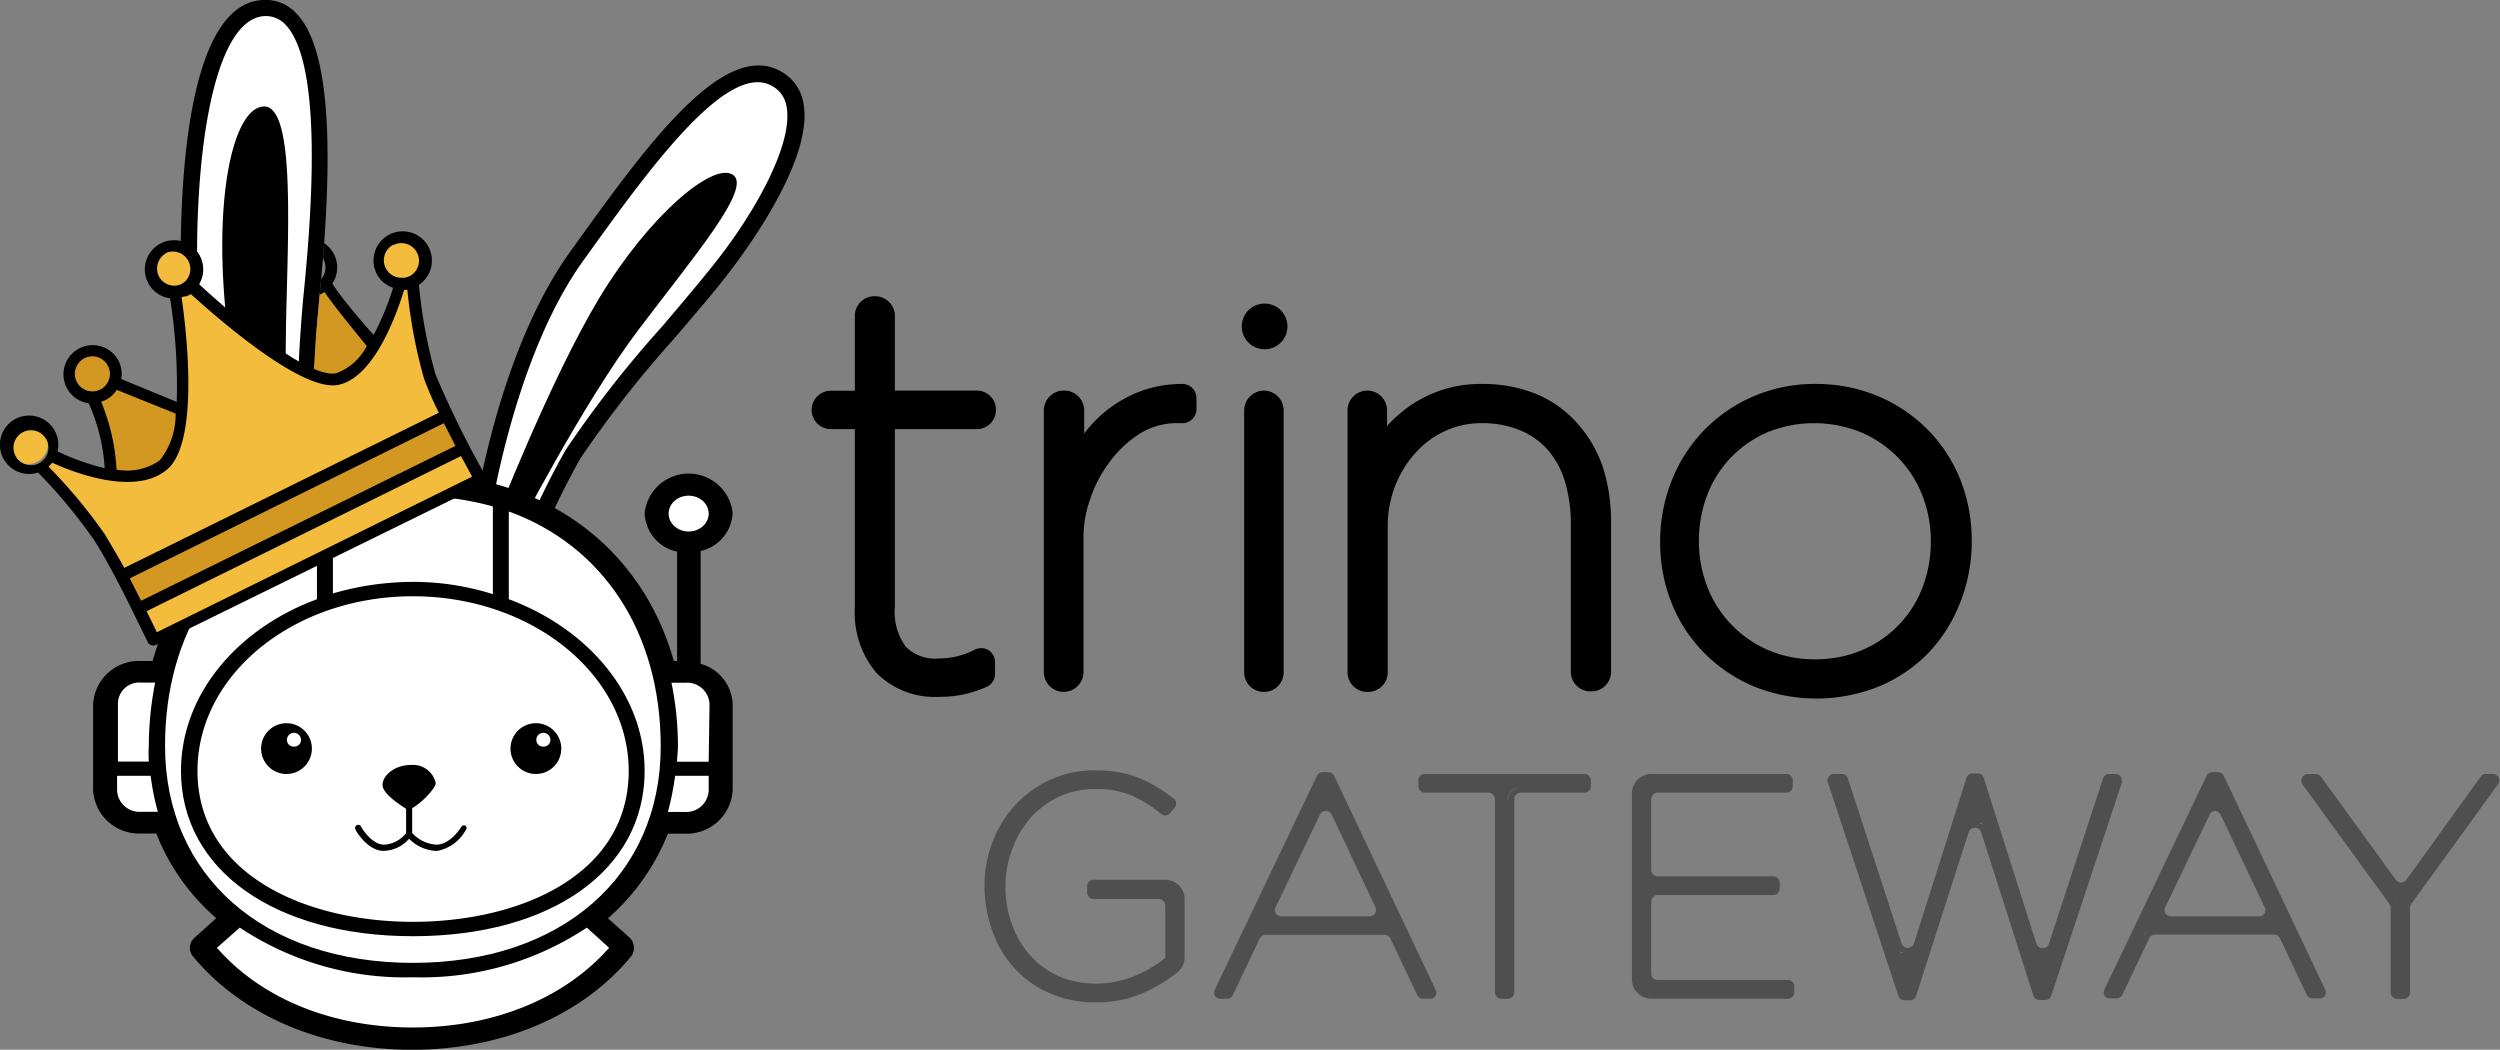 <svg xmlns="http://www.w3.org/2000/svg" viewBox="0 0 177.23 74.42"><rect x="0" y="0" width="177.23" height="74.42" fill="#808080" stroke="none"/><defs><style>.cls-1{fill:#4f4f4f;}.cls-2{fill:#fff;}.cls-3{fill:#f4bc3d;}.cls-4{fill:#d39822;}</style></defs><g id="Layer_2" data-name="Layer 2"><g id="Layer_1-2" data-name="Layer 1"><path d="M69.26,27.69H63.44v-5.3A1.4,1.4,0,0,0,62,21h0a1.39,1.39,0,0,0-1.4,1.4v5.3h-1.7a1.36,1.36,0,0,0-1.36,1.36h0a1.36,1.36,0,0,0,1.36,1.36h1.7V43.1a6.58,6.58,0,0,0,1.54,4.61,5.82,5.82,0,0,0,4.45,1.69,7.93,7.93,0,0,0,3.4-.73,1,1,0,0,0,.55-.89v-.85a1,1,0,0,0-.48-.85,1,1,0,0,0-1,0,5.48,5.48,0,0,1-2.5.6,2.93,2.93,0,0,1-2.36-.85A4.19,4.19,0,0,1,63.44,43V30.42h5.82a1.34,1.34,0,0,0,1.34-1.34v0A1.34,1.34,0,0,0,69.26,27.69Z"/><path d="M83.8,27.22a8.39,8.39,0,0,0-3.33.67,9.1,9.1,0,0,0-2.61,1.72,9.82,9.82,0,0,0-1,1.12V29.1a1.41,1.41,0,0,0-1.41-1.41h0A1.41,1.41,0,0,0,74,29.1V47.64a1.41,1.41,0,0,0,1.4,1.41h0a1.41,1.41,0,0,0,1.41-1.41V38a8.14,8.14,0,0,1,.49-2.66,9.18,9.18,0,0,1,1.4-2.64,7.9,7.9,0,0,1,2.17-2A5,5,0,0,1,83.62,30h.2a1,1,0,0,0,1-1v-.78A1,1,0,0,0,83.8,27.22Z"/><path d="M89.62,27.69h0a1.42,1.42,0,0,0-1.42,1.42V47.66a1.39,1.39,0,0,0,1.39,1.39h.07A1.39,1.39,0,0,0,91,47.66V29.11A1.41,1.41,0,0,0,89.62,27.69Z"/><path d="M111.81,30a8,8,0,0,0-2.88-2.06,10,10,0,0,0-3.87-.72,8.74,8.74,0,0,0-6,2.26,9.93,9.93,0,0,0-.73.72V29.09a1.4,1.4,0,0,0-1.4-1.4h0a1.4,1.4,0,0,0-1.4,1.4V47.66a1.39,1.39,0,0,0,1.39,1.39h.07a1.39,1.39,0,0,0,1.39-1.39V37.32a7.76,7.76,0,0,1,.53-2.88,7.61,7.61,0,0,1,1.45-2.35,6.34,6.34,0,0,1,2.1-1.54A6,6,0,0,1,105,30a7,7,0,0,1,2.8.52,5.28,5.28,0,0,1,1.95,1.4,6.09,6.09,0,0,1,1.19,2.21,10.34,10.34,0,0,1,.42,3v10.5a1.38,1.38,0,0,0,1.38,1.38h.09a1.38,1.38,0,0,0,1.38-1.38V37.09a12.6,12.6,0,0,0-.59-4A8.94,8.94,0,0,0,111.81,30Z"/><path d="M139,34.08a10.63,10.63,0,0,0-2.27-3.55,11,11,0,0,0-3.51-2.41,11.28,11.28,0,0,0-4.51-.9,10.87,10.87,0,0,0-8,3.38,10.89,10.89,0,0,0-2.23,3.55,11.73,11.73,0,0,0-.79,4.3,11.61,11.61,0,0,0,.79,4.24,10.52,10.52,0,0,0,2.26,3.52,11,11,0,0,0,3.49,2.41,11.9,11.9,0,0,0,9.08,0,10.6,10.6,0,0,0,3.5-2.44A11,11,0,0,0,139,42.62a11.74,11.74,0,0,0,.78-4.33A11.56,11.56,0,0,0,139,34.08ZM128.7,46.74a8.36,8.36,0,0,1-3.34-.65,8.16,8.16,0,0,1-2.6-1.79,8,8,0,0,1-1.71-2.66,8.86,8.86,0,0,1-.61-3.31,9,9,0,0,1,.59-3.24,7.91,7.91,0,0,1,1.67-2.65,8.12,8.12,0,0,1,2.58-1.79,8.85,8.85,0,0,1,6.66,0,8.18,8.18,0,0,1,2.62,1.79,8,8,0,0,1,1.71,2.66,8.86,8.86,0,0,1,.61,3.31,9,9,0,0,1-.59,3.24A7.86,7.86,0,0,1,132,46.09,8.36,8.36,0,0,1,128.7,46.74Z"/><circle cx="89.65" cy="23.14" r="1.62"/><path class="cls-1" d="M82.61,62.37H77.52a.45.45,0,0,0-.45.44v.48a.45.45,0,0,0,.45.44h4.62a.47.47,0,0,1,.47.47v3.71a8.93,8.93,0,0,1-.85.6,7,7,0,0,1-1.19.62,7.22,7.22,0,0,1-1.36.44,6.7,6.7,0,0,1-1.5.16A6.54,6.54,0,0,1,75,69.18a6,6,0,0,1-2-1.49,6.53,6.53,0,0,1-1.27-2.19,7.79,7.79,0,0,1-.45-2.64,7.35,7.35,0,0,1,.46-2.61A7,7,0,0,1,73,58.05a6.54,6.54,0,0,1,2-1.54,6.05,6.05,0,0,1,2.67-.57,6.38,6.38,0,0,1,2.57.46,9.42,9.42,0,0,1,2.09,1.31.48.48,0,0,0,.28.1.42.42,0,0,0,.34-.17l.3-.36a.45.45,0,0,0,0-.63A11.39,11.39,0,0,0,82,55.79a7.86,7.86,0,0,0-1.26-.64,7.26,7.26,0,0,0-1.42-.4,9.32,9.32,0,0,0-1.65-.14,7.66,7.66,0,0,0-3.29.7,7.87,7.87,0,0,0-2.48,1.84,8.24,8.24,0,0,0-1.57,2.62,8.85,8.85,0,0,0-.54,3.06A9.58,9.58,0,0,0,70.35,66a7.68,7.68,0,0,0,1.54,2.61,7.32,7.32,0,0,0,2.48,1.78,8,8,0,0,0,3.32.67,8.21,8.21,0,0,0,3.48-.72,10.82,10.82,0,0,0,2.31-1.42,1.37,1.37,0,0,0,.5-1.07V63.73A1.36,1.36,0,0,0,82.61,62.37Z"/><path class="cls-1" d="M94.58,55a.46.46,0,0,0-.41-.26h-.4a.45.45,0,0,0-.41.26L86.12,70.16a.47.47,0,0,0,0,.43.44.44,0,0,0,.38.21H87a.44.44,0,0,0,.4-.26l1.9-4a.47.47,0,0,1,.43-.27h8.42a.45.45,0,0,1,.42.27l1.9,4a.44.44,0,0,0,.4.26h.52a.45.45,0,0,0,.38-.21.44.44,0,0,0,0-.43ZM97.5,64.3a.45.45,0,0,1-.42.66H90.83a.45.45,0,0,1-.39-.21.45.45,0,0,1,0-.45l3.13-6.54a.45.45,0,0,1,.42-.27.47.47,0,0,1,.42.26Zm-3.44-7.23a.85.85,0,0,1,.54.29A.85.85,0,0,0,94.06,57.07ZM94,57a1,1,0,0,0-.48.13A.91.91,0,0,1,94,57ZM90,64.1l1.56-3.27L90,64.1a1,1,0,0,0-.09.46A1,1,0,0,1,90,64.1Z"/><path class="cls-1" d="M112.34,54.87H101a.45.45,0,0,0-.45.45v.43a.45.45,0,0,0,.45.44h4.51a.47.47,0,0,1,.47.47V70.35a.45.45,0,0,0,.45.45h.47a.45.45,0,0,0,.45-.45V56.66a.47.47,0,0,1,.47-.47h4.52a.44.44,0,0,0,.44-.44v-.43A.45.45,0,0,0,112.34,54.87Zm-6.47,1a.91.91,0,0,1,.49.49A.91.91,0,0,0,105.87,55.82Zm1,.84a.92.92,0,0,1,.92-.91A.92.92,0,0,0,106.9,56.66Z"/><path class="cls-1" d="M126.75,69.47h-9.22a.46.46,0,0,1-.47-.46V63.92a.47.47,0,0,1,.47-.47h8.19a.45.45,0,0,0,.45-.44v-.43a.45.45,0,0,0-.45-.45h-8.19a.47.47,0,0,1-.47-.47v-5a.47.47,0,0,1,.47-.47h9.11a.45.45,0,0,0,.45-.44v-.43a.45.45,0,0,0-.45-.45h-9.58a1.37,1.37,0,0,0-1.37,1.36V69.44a1.37,1.37,0,0,0,1.37,1.36h9.69a.45.45,0,0,0,.45-.45v-.43A.45.45,0,0,0,126.75,69.47Zm-9.22.45a.92.92,0,0,1-.92-.91A.92.92,0,0,0,117.53,69.92Zm-.92-6a.92.92,0,0,1,.92-.91A.92.92,0,0,0,116.61,63.92Zm.92-1.34a.92.92,0,0,1-.92-.92A.92.92,0,0,0,117.53,62.58Zm-.92-5.92a.92.92,0,0,1,.92-.91A.92.92,0,0,0,116.61,56.66Z"/><path class="cls-1" d="M150,54.87h-.48a.45.45,0,0,0-.43.31L145.25,66.9a.45.45,0,0,1-.44.32.47.47,0,0,1-.45-.33l-3.73-11.75a.45.45,0,0,0-.43-.31h-.37a.44.44,0,0,0-.42.31l-3.72,11.73a.47.47,0,0,1-.45.33.46.46,0,0,1-.44-.33L131,55.18a.44.44,0,0,0-.43-.31H130a.44.44,0,0,0-.36.19.41.41,0,0,0-.06.4l5,15.14a.45.45,0,0,0,.42.31h.41a.45.45,0,0,0,.43-.32L139.56,59a.46.46,0,0,1,.45-.32.44.44,0,0,1,.44.32l3.7,11.58a.46.46,0,0,0,.43.31H145a.45.45,0,0,0,.42-.31l5-15.09a.41.41,0,0,0,0-.19A.44.44,0,0,0,150,54.87Zm-4.67,12.64a1.09,1.09,0,0,1-.17,0A1.09,1.09,0,0,0,145.33,67.51Zm-.52.16a1.1,1.1,0,0,1-.39-.12A1.1,1.1,0,0,0,144.81,67.67Zm-.87-.64a.9.9,0,0,0,.34.48.9.9,0,0,1-.34-.48L140.2,55.28Zm-8.69.61a1,1,0,0,0,.34-.1A1,1,0,0,1,135.25,67.64ZM140,58.25a1,1,0,0,0-.33.1A1,1,0,0,1,140,58.25Zm-3.95,8.84a1,1,0,0,1-.29.39A1,1,0,0,0,136.06,67.09Zm-1.14.46c-.06,0-.14,0-.19-.06S134.86,67.52,134.92,67.55Zm.53,2.91,3.69-11.57a.87.87,0,0,1,.34-.48.87.87,0,0,0-.34.48Zm4.85-12.12c.08,0,.16,0,.23.07S140.38,58.37,140.3,58.34Zm.58.55a.92.92,0,0,0-.28-.38.84.84,0,0,1,.28.38l3.7,11.57Z"/><path class="cls-1" d="M157.65,55a.46.46,0,0,0-.41-.26h-.41a.45.45,0,0,0-.4.26l-7.24,15.14a.47.47,0,0,0,0,.43.44.44,0,0,0,.38.21h.49a.44.44,0,0,0,.4-.26l1.9-4a.47.47,0,0,1,.43-.27h8.42a.46.46,0,0,1,.42.27l1.9,4a.44.44,0,0,0,.4.26h.52a.45.45,0,0,0,.38-.21.44.44,0,0,0,0-.43Zm-4.57,9.08,3.12-6.54a1,1,0,0,1,.35-.39,1,1,0,0,0-.35.39l-3.12,6.54a1,1,0,0,0-.09.46A1,1,0,0,1,153.08,64.1ZM157,57.49a.47.47,0,0,1,.42.26l3.12,6.55a.48.48,0,0,1,0,.45.45.45,0,0,1-.4.21H153.9a.45.45,0,0,1-.39-.21.45.45,0,0,1,0-.45l3.13-6.54A.44.44,0,0,1,157,57.49Zm3.9,7.5a.91.91,0,0,1-.78.42A.91.91,0,0,0,160.93,65ZM157,57a.9.9,0,0,1,.64.32A.9.9,0,0,0,157,57Zm-5,9.32-1.9,4,1.9-4a.9.9,0,0,1,.34-.38A.9.9,0,0,0,152,66.36Zm10.08,0a.93.93,0,0,0-.83-.52h0a.93.93,0,0,1,.83.52l1.89,4Z"/><path class="cls-1" d="M176.79,54.87h-.57a.42.42,0,0,0-.36.19l-5.26,7.3a.44.44,0,0,1-.38.2.46.46,0,0,1-.38-.2l-5.31-7.31a.45.45,0,0,0-.36-.18h-.56a.45.45,0,0,0-.4.24.47.47,0,0,0,0,.47l6.18,8.5a.47.47,0,0,1,.09.28v6a.45.45,0,0,0,.45.45h.47a.45.45,0,0,0,.45-.45v-6a.47.47,0,0,1,.09-.28l6.14-8.47a.42.42,0,0,0,.11-.29A.45.45,0,0,0,176.79,54.87ZM170.22,63a.88.88,0,0,0,.27-.06A.82.82,0,0,1,170.22,63Zm.75-.38a1,1,0,0,1-.34.29A1,1,0,0,0,171,62.62Zm-1,.32a.58.58,0,0,1-.14,0A.58.58,0,0,0,170,62.94Zm-.17.88-6.18-8.5,6.18,8.5a.86.86,0,0,1,.18.54A.86.86,0,0,0,169.79,63.82Zm.83,0a.86.86,0,0,0-.18.54.86.86,0,0,1,.18-.54l6.16-8.5Z"/><path class="cls-2" d="M23.44,66.06c1.09-.73-1.77-.45-2-.94a19.16,19.16,0,0,1-3.37-.6c-2-.53-5.25-4.14-5.77-7.24s-1.59-8.68.58-12.18a20.49,20.49,0,0,1,5.19-5.55s-4.23-10-4.59-17.62S13.71.84,18.66.6,22.88,13,22,21.21a106.56,106.56,0,0,0-.25,16.41,23.26,23.26,0,0,1,6.52-1.08,24.77,24.77,0,0,1,5.79.54s1.57-11.64,6.75-18.87S51.47,3.48,55.08,5.6s-1,9.68-4.1,13.61-8.56,9.85-10.37,13a55.44,55.44,0,0,0-3.14,6.51A17.7,17.7,0,0,1,45,46.19c2.44,5.06,1.09,11-.24,13.64s-3.18,5-5,5c-1.57.07-8.18,1.72-8.18,1.72Z"/><path d="M31.64,67.19l-10-.66.75-.5a2.86,2.86,0,0,1-1.23-.33,21.27,21.27,0,0,1-3.27-.61c-2.25-.59-5.66-4.43-6.21-7.72l-.07-.44c-.54-3.22-1.45-8.61.74-12.14a21.31,21.31,0,0,1,5-5.44c-.82-2-4.12-10.59-4.45-17.39C12.78,19.75,12,.33,18.63,0a2.94,2.94,0,0,1,2.42,1c2.22,2.34,2.73,9,1.57,20.27a107.25,107.25,0,0,0-.28,15.57,23.62,23.62,0,0,1,6-.89,28.6,28.6,0,0,1,5.3.42c.41-2.55,2.19-12.12,6.77-18.51,5.35-7.46,10.89-15.18,15-12.77a3.15,3.15,0,0,1,1.55,2.24c.79,4.23-4.84,11.44-5.48,12.25-1,1.3-2.3,2.79-3.64,4.37a78.59,78.59,0,0,0-6.69,8.54,55.33,55.33,0,0,0-2.89,5.94,18.06,18.06,0,0,1,7.34,7.5c2.66,5.51,1,11.67-.24,14.16-.79,1.58-2.91,5.27-5.54,5.38-1.24.06-6.23,1.25-8.06,1.7Zm-7.41-1.67,7.31.48a83.31,83.31,0,0,1,8.2-1.71c1.37-.06,3.11-1.87,4.53-4.73,1.35-2.68,2.52-8.39.24-13.11a17.24,17.24,0,0,0-7.29-7.2l-.5-.24.2-.52A57.35,57.35,0,0,1,40.1,31.9a77.82,77.82,0,0,1,6.81-8.72c1.33-1.57,2.59-3.05,3.61-4.33,3-3.73,5.74-8.67,5.24-11.3a2,2,0,0,0-1-1.44c-3.21-1.88-8.89,6.07-13.46,12.44-5,7-6.63,18.5-6.65,18.61l-.09.66L34,37.66a24.34,24.34,0,0,0-5.63-.53,22.82,22.82,0,0,0-6.33,1l-.73.25-.06-.76a109.84,109.84,0,0,1,.25-16.52c1.11-10.79.68-17.29-1.25-19.34a1.91,1.91,0,0,0-1.51-.62C15,1.37,13.58,11.74,14.06,21.9c.35,7.4,4.5,17.33,4.54,17.43l.19.44-.4.27a20,20,0,0,0-5,5.37c-1.95,3.15-1.09,8.26-.57,11.32l.07.45c.5,3,3.68,6.33,5.34,6.77a18.3,18.3,0,0,0,3.26.58l.34,0,.09.18a5.66,5.66,0,0,0,.81.14C23.45,65,24,65,24.23,65.52Z"/><path d="M19.18,39l1.13-.88s-.16-10.29,0-16.57.48-14.07-1.61-14S15.16,13.62,16,22.15A103.38,103.38,0,0,0,19.18,39Z"/><path d="M35,37.18S39,26.89,42.5,21.1s8-9.61,9.44-8.72-2.71,5.75-6.68,11-8.79,14.64-8.79,14.64Z"/><path d="M33,58.54a.22.22,0,0,0-.3.08S32,59.81,31,59.88a2.49,2.49,0,0,1-1.78-.83V57.29c.64-.34,1.67-1.41,1.67-1.77a1.65,1.65,0,0,0-1.77-1.29c-1.16,0-2,.76-2,1.41s1.3,1.45,1.67,1.7v1.72a2.13,2.13,0,0,1-1.55.82c-.94,0-1.65-1.28-1.65-1.29a.22.22,0,0,0-.3-.09.22.22,0,0,0-.09.3c0,.06.84,1.52,2,1.52A2.46,2.46,0,0,0,29,59.46a2.86,2.86,0,0,0,1.88.86h.14a2.94,2.94,0,0,0,2-1.48A.21.21,0,0,0,33,58.54Z"/><path d="M20.32,51.27a1.8,1.8,0,1,0,1.79,1.79A1.8,1.8,0,0,0,20.32,51.27Zm.51,1.66a.48.48,0,0,1-.49-.48.49.49,0,1,1,1,0A.48.48,0,0,1,20.83,52.93Z"/><path d="M38,51.27a1.8,1.8,0,1,0,1.79,1.79A1.8,1.8,0,0,0,38,51.27Zm.51,1.66a.48.48,0,0,1-.49-.48.49.49,0,0,1,1,0A.48.48,0,0,1,38.5,52.93Z"/><path d="M49.67,47.06v-8a2.9,2.9,0,0,0,2.27-2.7,3.14,3.14,0,0,0-6.24,0A2.9,2.9,0,0,0,48,39.11v7.75h-.23c-2.32-8.2-9.35-13.3-18.47-13.3s-16.15,5-18.48,13.3H10a3.25,3.25,0,0,0-3.4,3.06V56A3.26,3.26,0,0,0,10,59.09h1.08a15.36,15.36,0,0,0,4.25,6L13.8,66.47a.94.94,0,0,0-.12,1.33c3.46,4.18,9.13,6.62,15.53,6.62S41.28,72,44.74,67.8a1,1,0,0,0-.11-1.33L43.1,65.1a15.72,15.72,0,0,0,4.25-6h1.19A3.26,3.26,0,0,0,51.94,56V49.92A3.09,3.09,0,0,0,49.67,47.06Zm-20.4-4.79c8.44,0,15.3,5.56,15.3,12.38,0,7.39-7.71,10.7-15.3,10.7S14,62,14,54.65C14,47.83,20.82,42.27,29.27,42.27Z"/><path class="cls-2" d="M50.24,54H48c0-.35.06-.71.06-1.12a22.23,22.23,0,0,0-.46-4.48h1a1.59,1.59,0,0,1,1.7,1.53Z"/><path class="cls-2" d="M48.54,57.56H47.35A20.92,20.92,0,0,0,47.86,55h2.38v1A1.59,1.59,0,0,1,48.54,57.56Z"/><path class="cls-2" d="M29.27,72.84c-5.67,0-10.71-2-13.89-5.65L17,65.76a21.1,21.1,0,0,0,12.3,3.52,21.12,21.12,0,0,0,12.3-3.52l1.58,1.43C40,70.81,34.94,72.84,29.27,72.84Z"/><path class="cls-2" d="M10,48.39h1a23.39,23.39,0,0,0-.45,4.48,8.78,8.78,0,0,0,0,1.12H8.36V49.92A1.51,1.51,0,0,1,10,48.39Z"/><path class="cls-2" d="M29.27,41.25a20.44,20.44,0,0,0-5.67.82V35.9a21.53,21.53,0,0,1,11.34,0v6.22A18.79,18.79,0,0,0,29.27,41.25Z"/><path class="cls-2" d="M22.47,36.26v6.22c-5.67,2.09-9.64,6.77-9.64,12.17,0,7,6.63,11.72,16.44,11.72S45.7,61.69,45.7,54.65c0-5.4-4-10.08-9.63-12.17V36.26c6.63,2.4,10.77,8.51,10.77,16.66,0,9.17-7,15.34-17.57,15.34S11.7,62.09,11.7,52.87C11.7,44.77,15.84,38.66,22.47,36.26Z"/><path class="cls-2" d="M8.3,55h2.38a17.71,17.71,0,0,0,.51,2.55H10A1.59,1.59,0,0,1,8.3,56Z"/><ellipse class="cls-2" cx="48.82" cy="36.41" rx="1.42" ry="1.27"/><polygon class="cls-3" points="3.56 32.29 3.12 33.31 6.81 37.35 8.98 41.28 11.11 45.27 33.85 33.92 31.56 29.21 30.21 26.43 29.42 22.45 29.17 20.2 28.34 20.18 27.16 23.58 25.67 25.61 24.82 26.41 23.59 26.9 21.37 26.12 16.81 23.19 13.63 20.26 12.51 20.77 13.02 28.25 12.67 31.47 11.75 32.85 10.27 33.6 8.25 33.74 6.43 33.39 3.56 32.29"/><polygon class="cls-4" points="6.72 28.51 7.4 30.55 7.77 32.42 7.81 33.69 10.04 33.78 11.45 33.19 12.35 31.55 12.67 29.87 12.72 29.01 8.18 27.01 7.59 27.78 6.72 28.51"/><polygon class="cls-4" points="23.16 20.2 26.57 24.38 25.34 26.01 24.02 26.79 22.84 26.74 22.25 26.33 22.41 23.68 22.57 21.92 22.69 20.68 23.16 20.2"/><circle class="cls-3" cx="1.96" cy="31.46" r="1.45"/><circle class="cls-4" cx="6.38" cy="26.49" r="1.45"/><circle class="cls-3" cx="12.44" cy="19" r="1.45"/><circle class="cls-3" cx="28.59" cy="18.45" r="1.45"/><polygon class="cls-4" points="8.77 40.7 31.52 29.53 32.74 31.78 9.99 43.05 8.77 40.7"/><path d="M22.9,18.32a.41.41,0,0,0,.05.09,1.27,1.27,0,0,1-.18,1.37l-.11,1.08.09,0L23,20.7c.76,1.12,2.69,3.44,3,3.83a4,4,0,0,1-2.16,1.93c-.42.09-1.34,0-3.27-1.2l-.73-.47c-.55-.37-1.16-.82-1.86-1.35-1.73-1.34-3.27-2.74-3.86-3.29a2.07,2.07,0,1,0-2.06,1,40.07,40.07,0,0,1,.47,7.34L8.59,26.87a2,2,0,0,0-.18-1.28,2.07,2.07,0,1,0-2.12,3,13.15,13.15,0,0,1,1.13,4.6A16.46,16.46,0,0,1,4.08,32,2.07,2.07,0,1,0,2.7,33.5a36.83,36.83,0,0,1,4,4.83c.79,1.23,1.89,3.33,2.7,5,0,0,0,0,0,0l0,0c.61,1.23,1.06,2.16,1.07,2.18a.4.4,0,0,0,.24.22.44.44,0,0,0,.32,0L34.23,34.34a.4.4,0,0,0,.21-.25.38.38,0,0,0,0-.33,67.65,67.65,0,0,1-3.57-7.23,35.25,35.25,0,0,1-1.17-6.34,2.07,2.07,0,1,0-3-.79,2,2,0,0,0,1.17,1,19.51,19.51,0,0,1-1.38,3.34C25.8,23,24.1,21,23.56,20.1a2.05,2.05,0,0,0,.13-2.05,2.08,2.08,0,0,0-.71-.81Zm5-.95a1.24,1.24,0,0,1,1.12,2.22l-.32.1-.27,0a1.24,1.24,0,0,1-.53-2.35Zm-16.15.57a1.24,1.24,0,0,1,1.39,2l-.26.19h0a.9.9,0,0,1-.21.08h0a1.22,1.22,0,0,1-1.42-.65A1.25,1.25,0,0,1,11.79,17.94ZM6,25.39a1.24,1.24,0,1,1,1.1,2.23A1.24,1.24,0,0,1,6,25.39Zm1.17,3.09a1.88,1.88,0,0,0,.3-.12,2,2,0,0,0,.81-.72l4.17,1.68a5.22,5.22,0,0,1-1.12,3.31,4,4,0,0,1-3.07.66A14.43,14.43,0,0,0,7.17,28.48ZM1,32.07A1.24,1.24,0,0,1,3.19,31,1.24,1.24,0,1,1,1,32.07ZM31.47,30c.27.55.56,1.1.82,1.61L10,42.59,9.2,41ZM11.12,44.82c-.16-.33-.41-.86-.73-1.49l22.29-11,.79,1.46Zm18.93-18a25.19,25.19,0,0,0,1.06,2.44l-22.3,11c-.48-.89-1-1.73-1.37-2.37a37.46,37.46,0,0,0-4-4.81,2.33,2.33,0,0,0,.26-.28c1.28.59,5.85,2.47,8.17.46s1.3-10.18,1-12.19a1.17,1.17,0,0,0,.2-.06l.12,0a.24.24,0,0,0,.11-.06l.06,0,.17-.1C15,22.17,21.33,27.85,24,27.28s4.26-5.47,4.65-6.73l.23,0A35.19,35.19,0,0,0,30.05,26.8Z"/></g></g></svg>